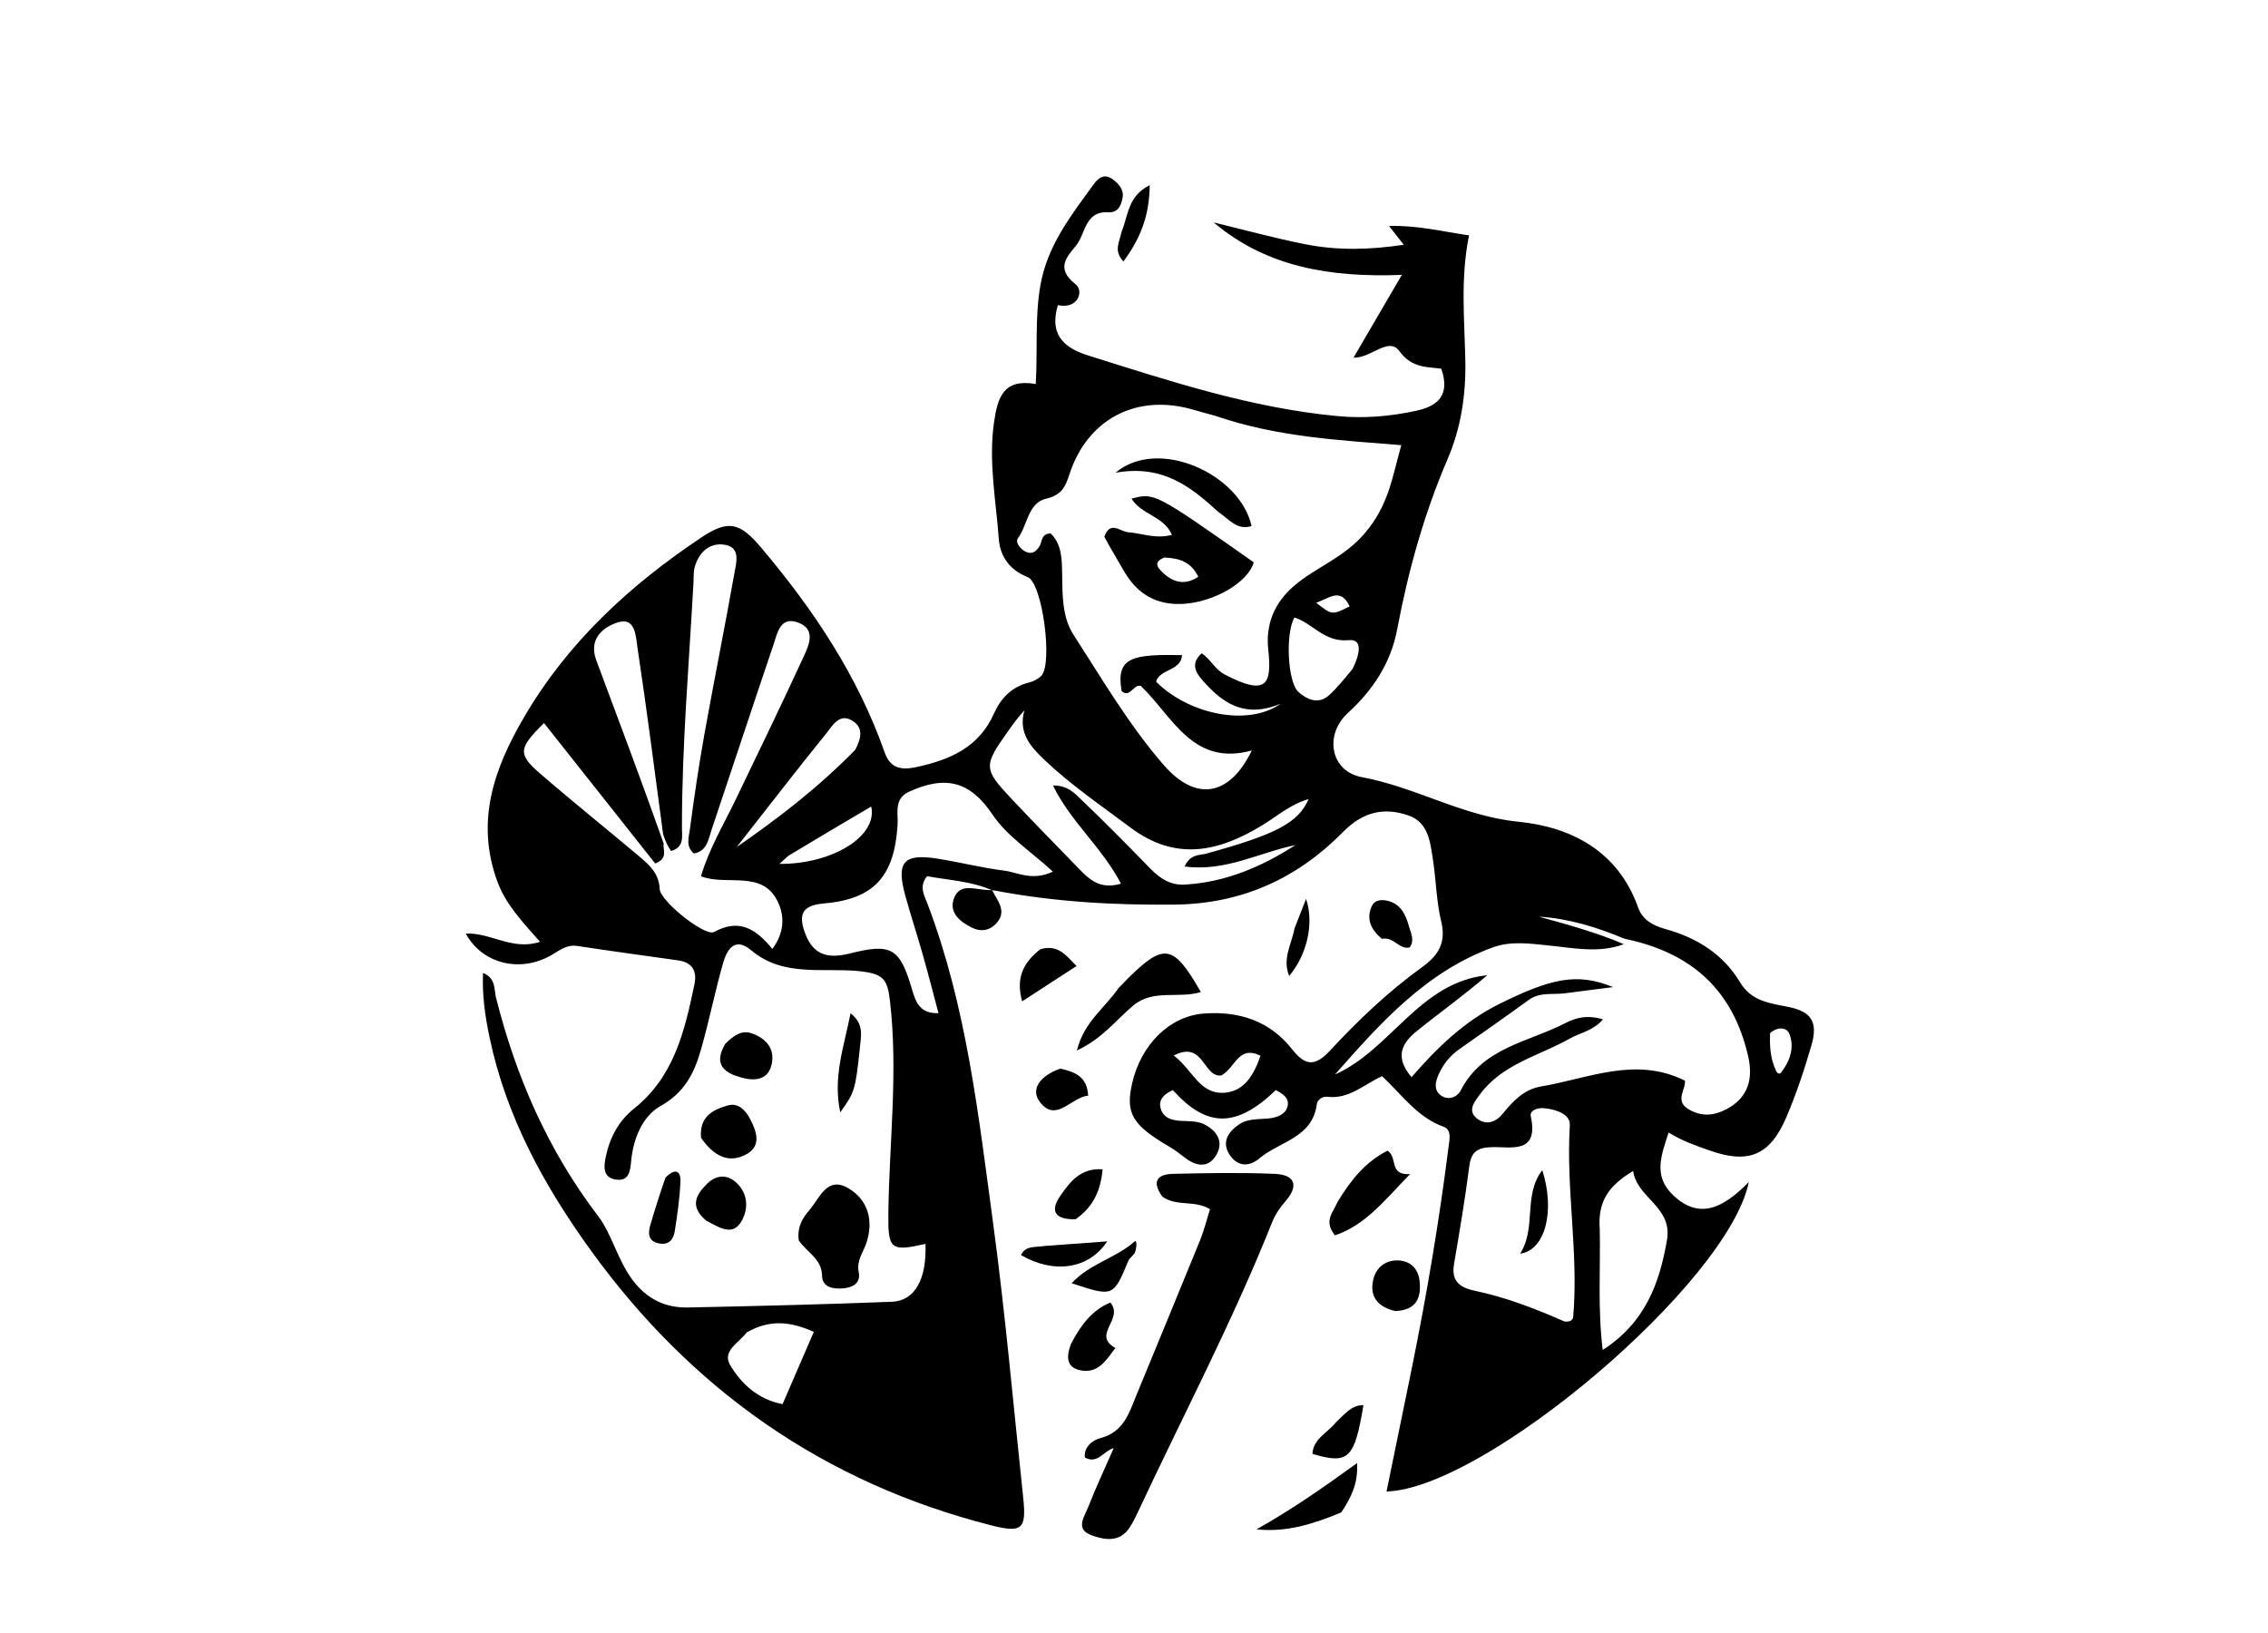 <svg version="1.1" id="Layer_1" xmlns="http://www.w3.org/2000/svg" xmlns:xlink="http://www.w3.org/1999/xlink" x="0px" y="0px"
	 width="100%" viewBox="0 0 400 288" enable-background="new 0 0 400 288" xml:space="preserve">
<path fill="#000000" opacity="1" stroke="none" 
	d="
M175.025,157.027 
	C171.317,155.407 167.328,155.22 163.504,154.532 
	C161.998,156.336 163.057,158.017 163.581,159.397 
	C170.445,177.457 172.549,196.512 175.112,215.426 
	C177.307,231.622 178.733,247.923 180.463,264.182 
	C181.048,269.677 180.267,270.398 174.844,269.02 
	C145.39,261.533 122.002,245.116 104.255,220.599 
	C95.994,209.187 89.279,196.96 86.346,182.984 
	C85.574,179.304 85.014,175.579 85.191,171.586 
	C87.514,172.548 87.1,174.448 87.483,175.962 
	C91.026,189.981 96.642,202.873 105.545,214.545 
	C107.86,217.58 108.919,222.199 111.531,225.699 
	C114.079,229.111 117.322,230.673 121.361,230.59 
	C133.34,230.345 145.319,230.047 157.291,229.583 
	C161.38,229.424 163.453,225.57 163.225,219.375 
	C157.058,220.773 156.595,220.37 156.677,213.909 
	C156.836,201.446 158.417,189.009 156.956,176.505 
	C156.511,172.698 155.848,171.712 151.45,171.267 
	C145.168,170.632 138.13,172.368 132.511,167.609 
	C129.602,165.146 128.218,167.453 127.536,169.832 
	C126.072,174.941 125.054,180.178 123.576,185.283 
	C122.418,189.283 120.706,192.7 116.553,195.024 
	C113.284,196.855 111.681,200.824 111.308,204.822 
	C111.141,206.618 110.907,208.397 108.566,208.025 
	C106.216,207.651 106.519,205.583 106.837,204.029 
	C107.519,200.688 109.113,197.668 111.785,195.548 
	C118.889,189.913 120.753,181.82 122.472,173.618 
	C122.973,171.227 122.099,169.728 119.577,169.371 
	C113.651,168.533 107.72,167.73 101.803,166.833 
	C99.93,166.549 98.7,167.608 97.256,168.443 
	C91.758,171.617 85.063,170.019 82.148,164.647 
	C86.525,164.436 90.374,167.709 95.236,166.102 
	C92.213,162.638 89.214,159.566 87.712,155.451 
	C83.855,144.892 87.075,135.646 92.414,126.507 
	C100.171,113.227 111.096,103.208 123.698,94.784 
	C128.476,91.59 130.512,92.169 134.223,96.558 
	C143.432,107.449 151.254,119.131 156.019,132.684 
	C156.975,135.404 158.804,135.894 161.56,135.298 
	C167.506,134.01 172.626,131.863 175.314,125.819 
	C176.482,123.192 178.432,121.113 181.469,120.374 
	C182.248,120.185 183.074,119.759 183.64,119.201 
	C185.709,117.162 183.894,102.825 181.223,101.766 
	C177.952,100.469 176.371,98.045 176.148,94.97 
	C175.655,88.199 174.329,81.499 175.299,74.588 
	C175.946,69.98 177.006,66.759 182.675,67.722 
	C183.018,61.696 182.505,56.09 183.467,50.456 
	C184.686,43.312 188.868,38.05 192.857,32.546 
	C193.656,31.443 194.736,30.512 196.224,31.611 
	C197.336,32.433 198.279,33.474 197.973,34.953 
	C197.705,36.253 197.212,37.545 195.418,37.44 
	C191.335,37.202 191.457,41.24 189.778,43.321 
	C188.306,45.145 186.027,47.306 189.69,50.121 
	C191.199,51.281 190.171,54.601 186.58,53.811 
	C185.116,58.678 187.233,61.217 191.837,62.666 
	C206.282,67.213 220.66,71.945 235.868,73.384 
	C240.58,73.83 245.177,73.438 249.753,72.451 
	C253.56,71.629 255.826,69.72 254.193,65.017 
	C251.665,64.691 248.979,64.922 246.811,61.933 
	C244.898,59.295 241.832,63.19 238.711,63.083 
	C241.41,58.461 243.933,54.14 247.239,48.479 
	C234.517,48.956 223.372,47.094 214.053,39.231 
	C219.473,40.537 224.858,42.027 230.325,43.098 
	C235.888,44.189 241.521,44.075 247.579,43.169 
	C246.7,42.049 246.135,41.329 244.974,39.85 
	C250.109,39.719 254.4,40.844 259.086,41.51 
	C257.521,49.276 258.318,56.579 258.439,63.854 
	C258.539,69.809 257.619,75.581 255.331,80.908 
	C251.16,90.615 248.364,100.657 246.419,110.984 
	C245.291,116.973 242.104,121.734 237.693,125.77 
	C233.552,129.557 234.589,136.022 240.199,137.062 
	C249.661,138.817 257.974,143.943 267.773,144.918 
	C277.152,145.851 285.376,150.11 288.919,160.062 
	C289.724,162.324 291.618,163.265 293.821,163.878 
	C299.311,165.405 303.948,168.318 306.902,173.264 
	C308.931,176.66 312.295,176.941 315.466,177.596 
	C319.425,178.414 320.668,180.213 319.499,184.268 
	C318.251,188.599 316.835,192.847 315.078,196.977 
	C312.174,203.805 308.368,205.335 301.502,202.893 
	C299.148,202.056 296.793,201.288 294.285,199.733 
	C293.033,203.667 291.492,207.333 295.035,210.739 
	C299.731,215.253 303.993,212.984 308.429,208.473 
	C304.85,226.221 261.939,262.546 244.539,263.043 
	C246.058,255.638 247.557,248.388 249.031,241.133 
	C251.645,228.266 253.829,215.327 255.473,202.299 
	C255.637,200.996 256.079,199.25 254.588,198.713 
	C249.963,197.048 247.283,193.091 243.753,189.803 
	C240.589,191.215 237.929,193.896 234.137,193.431 
	C233.274,193.325 232.355,193.899 232.241,194.76 
	C231.455,200.697 225.681,201.288 222.155,204.267 
	C220.337,205.802 218.34,205.781 216.951,203.786 
	C215.365,201.508 216.553,199.647 218.543,198.294 
	C220.127,197.218 222.044,197.443 223.855,197.238 
	C225.197,197.086 226.664,196.578 227.059,195.2 
	C227.496,193.672 226.214,192.882 225.011,192.255 
	C218.049,198.932 212.863,198.934 206.85,192.25 
	C205.42,192.922 204.179,193.865 204.743,195.617 
	C205.266,197.243 206.788,197.604 208.396,197.683 
	C209.711,197.748 211.165,197.698 212.296,198.244 
	C214.411,199.264 215.87,201.13 214.62,203.5 
	C213.357,205.896 211.243,205.876 209.134,204.286 
	C208.206,203.586 207.29,202.85 206.29,202.266 
	C199.713,198.431 198.476,196.381 199.658,191.12 
	C201.205,184.228 206.294,179.185 212.349,178.745 
	C218.523,178.297 223.946,180.043 227.876,185.04 
	C230.17,187.956 231.881,188.184 234.571,185.283 
	C239.548,179.914 244.877,174.848 250.839,170.545 
	C253.673,168.499 255.095,166.253 254.183,162.512 
	C253.322,158.983 253.29,155.26 252.728,151.647 
	C252.245,148.541 251.949,145.044 248.403,143.817 
	C244.097,142.326 240.378,143.169 236.915,146.686 
	C228.783,154.946 219,159.428 207.079,159.54 
	C196.546,159.639 186.144,159.09 175.405,157.053 
	C174.998,157.001 175.025,157.027 175.025,157.027 
M116.952,147.129 
	C115.473,136.15 114.086,125.156 112.426,114.204 
	C112.15,112.387 112.1,108.888 109.165,109.711 
	C106.521,110.452 103.718,112.58 105.161,116.44 
	C109.095,126.964 113.05,137.482 117.032,148.71 
	C116.874,149.869 117.924,151.39 115.549,152.282 
	C109.078,144.107 102.532,135.839 95.948,127.522 
	C91.443,131.945 91.301,132.99 95.174,136.349 
	C100.961,141.368 106.945,146.157 112.805,151.091 
	C114.577,152.583 116.223,154.068 116.349,156.803 
	C116.446,158.915 124.353,165.249 125.946,164.368 
	C130.368,161.922 133.335,163.833 136.22,167.359 
	C138.308,164.507 138.369,161.792 137.327,159.362 
	C134.687,153.207 128.271,156.344 123.624,154.54 
	C125.117,149.569 127.621,145.434 129.703,141.111 
	C133.749,132.713 137.812,124.321 141.716,115.857 
	C142.651,113.829 143.959,111.045 140.855,109.833 
	C137.573,108.551 137.102,111.682 136.391,113.779 
	C132.705,124.654 129.119,135.564 125.464,146.45 
	C124.907,148.108 124.689,150.1 122.39,150.524 
	C120.899,149.317 121.479,147.69 121.661,146.325 
	C122.409,140.726 123.222,135.129 124.219,129.569 
	C125.919,120.082 127.831,110.633 129.515,101.143 
	C129.838,99.321 130.676,96.615 127.945,96.098 
	C125.225,95.584 123.233,97.338 122.5,100.109 
	C122.291,100.898 122.362,101.763 122.316,102.593 
	C121.525,117.052 120.261,131.488 120.272,145.986 
	C120.273,147.509 120.713,149.43 118.346,150.085 
	C117.884,149.366 117.444,148.68 116.952,147.129 
M286.475,165.55 
	C281.658,163.523 276.703,161.992 271.41,161.663 
	C276.618,163.099 281.827,164.535 286.38,166.517 
	C281.977,168.161 277.522,167.183 273.088,166.741 
	C269.775,166.412 266.472,165.913 263.221,167.105 
	C251.459,171.417 243.45,180.424 235.445,189.508 
	C245.34,185.101 250.348,173.21 262.299,171.992 
	C258.305,175.461 254.003,178.513 249.907,181.821 
	C247.468,183.79 245.759,186.228 248.949,189.97 
	C253.525,184.718 258.266,180.098 264.46,177.043 
	C273.445,172.611 278.068,171.455 284.493,174.088 
	C281.071,174.527 278.488,174.858 275.904,175.188 
	C273.797,175.457 271.58,174.929 269.638,176.339 
	C265.602,179.271 261.513,182.132 257.428,184.997 
	C255.741,186.179 254.497,187.713 253.686,189.58 
	C253.135,190.849 252.84,192.288 254.153,193.207 
	C255.495,194.146 257.036,193.465 257.631,192.3 
	C261.499,184.73 269.568,183.801 276.077,180.436 
	C277.937,179.475 279.992,178.939 282.716,179.785 
	C280.901,181.839 278.689,182.132 276.907,183.139 
	C271.458,186.219 264.945,187.628 260.983,193.047 
	C260.055,194.316 258.654,195.963 260.625,197.363 
	C262.164,198.455 263.775,197.951 265.018,196.429 
	C266.827,194.215 268.777,192.113 271.777,191.613 
	C280.15,190.217 288.406,186.24 297.161,190.584 
	C297.378,192.118 295.248,194.153 297.867,195.664 
	C300.165,196.989 302.301,196.769 304.498,195.614 
	C308.373,193.574 309.219,190.225 308.317,186.285 
	C305.697,174.838 298.596,168.046 286.475,165.55 
M214.334,73.335 
	C213.052,72.98 211.765,72.641 210.488,72.267 
	C200.504,69.337 191.768,73.846 188.583,83.732 
	C187.876,85.927 187.171,87.329 184.52,87.943 
	C181.288,88.692 181.241,92.602 179.523,94.942 
	C179.017,95.632 179.942,96.849 180.906,97.308 
	C182.011,97.835 182.779,97.26 183.36,96.298 
	C183.83,95.519 183.554,94.189 185.284,94.055 
	C187.273,95.966 187.289,98.605 187.327,101.239 
	C187.381,104.918 187.321,108.834 189.309,111.912 
	C194.361,119.736 199.084,127.828 205.217,134.892 
	C210.941,141.482 216.848,140.437 220.781,132.35 
	C210.376,135.241 206.811,126.369 201.227,120.989 
	C199.897,120.537 199.371,123.188 197.821,121.891 
	C196.737,115.796 199.867,115.392 208.475,115.534 
	C208.273,118.392 204.599,117.903 203.89,120.221 
	C209.681,126.009 220.108,128.178 225.875,124.111 
	C219.384,126.801 215.502,123.884 212.028,119.916 
	C210.746,118.452 210.039,116.914 211.942,115.217 
	C213.6,116.347 214.278,118.056 215.996,118.956 
	C223.548,122.91 224.322,120.582 223.672,114.485 
	C223.212,110.166 224.715,106.359 228.177,103.37 
	C232.091,99.99 236.934,98.46 240.707,94.035 
	C244.945,89.065 245.524,84.2 247.145,78.509 
	C235.912,77.601 225.264,77.079 214.334,73.335 
M275.888,233.048 
	C276.617,233.171 277.397,232.972 277.46,232.247 
	C278.435,220.964 276.166,209.733 276.868,198.426 
	C276.989,196.48 274.319,195.598 272.22,195.435 
	C271.158,195.353 269.758,195.843 269.976,196.85 
	C271.457,203.701 266.366,202.172 262.937,202.318 
	C260.442,202.424 259.442,203.245 259.124,205.734 
	C258.388,211.493 257.412,217.222 256.442,222.948 
	C255.924,226 257.505,227.102 260.166,227.659 
	C265.392,228.753 270.371,230.618 275.888,233.048 
M160.174,139.704 
	C157.633,141 158.433,143.417 158.304,145.471 
	C157.729,154.62 154.117,158.592 145.216,159.348 
	C141.379,159.673 140.774,161.379 142.026,164.672 
	C143.564,168.717 146.323,169.053 150.066,168.115 
	C157.175,166.334 158.706,167.218 160.798,174.328 
	C161.527,176.809 162.22,178.774 165.52,178.685 
	C164.594,175.221 163.734,171.849 162.785,168.501 
	C161.786,164.98 160.647,161.498 159.669,157.97 
	C158.028,152.047 159.344,150.494 165.291,151.427 
	C169.23,152.045 173.115,153.043 177.066,153.54 
	C179.508,153.847 181.953,155.449 185.698,153.724 
	C181.743,150.093 177.581,147.443 175.067,143.69 
	C171.227,137.955 166.936,136.541 160.174,139.704 
M212.493,150.614 
	C225.065,147.172 228.945,145.136 230.8,140.933 
	C227.614,141.823 225.221,143.968 222.54,145.596 
	C214.908,150.229 207.383,151.938 199.41,145.972 
	C194.218,142.087 188.859,138.446 184.145,133.958 
	C181.694,131.625 179.559,129.195 180.675,125.273 
	C179.466,126.574 178.611,127.796 177.747,129.011 
	C173.448,135.062 173.435,135.611 178.361,140.845 
	C182.467,145.207 186.667,149.481 190.844,153.776 
	C192.62,155.602 194.614,156.783 197.7,155.842 
	C194.364,149.432 188.834,144.954 185.711,138.531 
	C188.331,138.484 189.607,139.975 190.865,141.177 
	C194.955,145.083 198.919,149.122 202.868,153.173 
	C204.57,154.919 206.402,156.153 208.968,156.007 
	C216.175,155.598 222.511,152.863 228.464,149.044 
	C222.101,150.337 216.155,153.776 208.917,152.82 
	C209.792,150.995 210.784,150.855 212.493,150.614 
M282.143,216.806 
	C282.293,223.71 281.762,230.639 282.662,238.085 
	C290.112,233.288 292.663,226.436 293.995,218.723 
	C295.018,212.799 288.751,211.373 288.03,206.518 
	C283.881,209.017 281.74,211.718 282.143,216.806 
M131.692,234.989 
	C130.383,236.777 127.301,238.25 128.767,240.727 
	C130.743,244.066 133.693,246.814 138.019,247.636 
	C139.922,243.236 141.678,239.175 143.531,234.889 
	C139.537,233.135 135.953,232.578 131.692,234.989 
M238.542,117.993 
	C239.523,116.034 240.691,112.627 237.889,112.9 
	C233.552,113.323 231.521,109.906 228.298,108.907 
	C226.683,111.637 227.059,120.321 229.026,122.061 
	C230.498,123.363 232.521,124.316 234.422,122.595 
	C235.768,121.377 236.913,119.936 238.542,117.993 
M150.838,132.239 
	C151.832,130.348 152.428,128.3 150.205,127.034 
	C148.027,125.793 146.849,127.953 145.812,129.237 
	C140.437,135.89 135.208,142.662 129.928,149.393 
	C137.234,144.322 144.201,139.017 150.838,132.239 
M139.039,150.933 
	C138.573,151.353 138.107,151.773 137.457,152.359 
	C146.606,152.442 154.834,147.572 153.657,142.244 
	C148.836,145.081 144.178,147.823 139.039,150.933 
M215.384,189.677 
	C212.136,190.008 212.341,183.404 207,186.156 
	C210.368,188.643 211.544,193.139 216.103,192.705 
	C219.511,192.381 221.158,189.52 222.313,186.191 
	C218.376,184.271 217.94,188.28 215.384,189.677 
M313.268,188.933 
	C313.376,189.058 313.462,189.238 313.598,189.292 
	C313.73,189.345 313.994,189.332 314.064,189.242 
	C315.665,187.196 316.525,184.798 315.605,182.38 
	C315.124,181.117 313.473,181.045 312.177,182.219 
	C312.127,184.321 312.115,186.438 313.268,188.933 
M238.035,106.937 
	C236.399,103.507 234.408,105.55 232.133,106.303 
	C234.937,108.501 234.937,108.501 238.035,106.937 
z"/>
<path fill="#000000" opacity="1" stroke="none" 
	d="
M204.998,211.047 
	C202.881,208.08 204.465,207.078 206.874,207.022 
	C212.862,206.884 218.863,206.767 224.842,207.027 
	C228.428,207.182 229.1,209.119 226.707,211.864 
	C225.697,213.023 224.906,214.189 224.344,215.599 
	C217.379,233.081 208.599,249.723 200.654,266.752 
	C200.233,267.655 199.78,268.554 199.237,269.388 
	C197.488,272.074 194.845,271.605 192.528,270.773 
	C189.538,269.7 191.273,267.45 191.933,265.764 
	C193.258,262.374 194.811,259.074 196.421,255.391 
	C194.549,255.947 193.596,258.266 191.333,257.056 
	C191.117,255.077 192.833,253.952 194.095,253.622 
	C198.178,252.554 199.128,249.22 200.441,246.019 
	C204.165,236.938 207.939,227.877 211.634,218.784 
	C212.364,216.987 212.827,215.082 213.404,213.259 
	C210.623,211.58 207.641,212.869 204.998,211.047 
z"/>
<path fill="#000000" opacity="1" stroke="none" 
	d="
M140.874,218.756 
	C140.561,216.371 141.563,214.785 142.755,213.409 
	C144.572,211.311 145.844,207.336 149.626,209.566 
	C153.115,211.622 154.099,215.274 152.813,219.181 
	C152.254,220.88 151.03,222.297 151.446,224.332 
	C151.834,226.23 150.521,227.026 148.837,227.205 
	C147.054,227.394 145.029,227.075 144.991,225.046 
	C144.933,221.982 142.432,221.003 140.874,218.756 
z"/>
<path fill="#000000" opacity="1" stroke="none" 
	d="
M197.26,174.276 
	C197.963,173.537 198.423,173.057 198.895,172.589 
	C205.294,166.243 206.967,166.499 211.787,174.961 
	C207.854,176.167 203.437,174.405 199.93,177.288 
	C196.92,179.763 194.552,183.095 189.921,185.275 
	C191.201,180.167 194.838,177.815 197.26,174.276 
z"/>
<path fill="#000000" opacity="1" stroke="none" 
	d="
M235.895,211.973 
	C238.258,208.11 240.798,204.919 244.708,202.938 
	C246.582,204.05 244.849,207.304 248.691,207.067 
	C244.176,211.692 240.825,216.075 235.436,217.865 
	C233.381,215.285 235.122,213.876 235.895,211.973 
z"/>
<path fill="#000000" opacity="1" stroke="none" 
	d="
M236.556,266.735 
	C231.594,268.786 226.875,270.286 221.62,269.715 
	C227.64,266.334 233.222,262.474 239.35,258.026 
	C239.53,261.811 238.229,264.164 236.556,266.735 
z"/>
<path fill="#000000" opacity="1" stroke="none" 
	d="
M123.637,200.663 
	C123.318,196.909 125.74,195.707 128.335,194.965 
	C130.175,194.438 131.442,195.74 132.266,197.289 
	C133.408,199.435 134.319,201.977 131.815,203.465 
	C128.589,205.382 125.831,203.843 123.637,200.663 
z"/>
<path fill="#000000" opacity="1" stroke="none" 
	d="
M188.901,236.985 
	C190.666,233.608 192.669,231.007 195.84,229.721 
	C198.28,232.71 192.476,235.388 196.721,237.73 
	C195.115,239.854 193.679,242.357 190.465,241.653 
	C188.082,241.131 188.019,239.287 188.901,236.985 
z"/>
<path fill="#000000" opacity="1" stroke="none" 
	d="
M124.58,215.29 
	C121.524,212.777 122.789,210.662 124.704,208.775 
	C126.35,207.155 128.325,207.047 130.012,208.717 
	C131.894,210.58 131.991,213.086 130.881,215.185 
	C129.302,218.169 126.976,216.527 124.58,215.29 
z"/>
<path fill="#000000" opacity="1" stroke="none" 
	d="
M246.068,231.224 
	C242.774,230.425 241.525,228.475 242.21,225.632 
	C242.719,223.516 244.371,222.201 246.594,222.292 
	C248.876,222.385 250.202,223.866 250.393,226.135 
	C250.631,228.963 249.766,231.067 246.068,231.224 
z"/>
<path fill="#000000" opacity="1" stroke="none" 
	d="
M127.927,184.075 
	C129.418,182.617 130.802,181.616 132.582,182.242 
	C134.983,183.086 136.612,184.775 136.144,187.455 
	C135.599,190.575 133.041,190.679 130.73,190.036 
	C128.016,189.28 125.636,187.91 127.927,184.075 
z"/>
<path fill="#000000" opacity="1" stroke="none" 
	d="
M183.485,167.404 
	C186.621,166.514 187.951,168.442 189.869,170.368 
	C186.53,172.535 183.535,174.48 180.273,176.598 
	C179.146,172.58 180.375,169.823 183.485,167.404 
z"/>
<path fill="#000000" opacity="1" stroke="none" 
	d="
M174.983,156.99 
	C175.861,158.834 177.673,160.635 175.771,162.785 
	C174.573,164.139 172.98,164.413 171.289,163.542 
	C169.255,162.495 167.414,160.987 168.196,158.586 
	C169.192,155.529 172.006,156.979 174.59,156.977 
	C175.025,157.027 174.998,157.001 174.983,156.99 
z"/>
<path fill="#000000" opacity="1" stroke="none" 
	d="
M235.694,250.76 
	C237.247,249.341 238.35,247.798 240.465,247.81 
	C238.893,257.304 237.839,258.305 231.472,256.41 
	C231.605,253.731 234.082,252.769 235.694,250.76 
z"/>
<path fill="#000000" opacity="1" stroke="none" 
	d="
M117.369,207.682 
	C119.091,205.939 120.085,206.515 120.01,208.342 
	C119.888,211.276 119.462,214.205 119.012,217.113 
	C118.8,218.486 118.061,219.604 116.339,219.311 
	C114.249,218.954 114.261,217.527 114.72,215.965 
	C115.502,213.296 116.344,210.644 117.369,207.682 
z"/>
<path fill="#000000" opacity="1" stroke="none" 
	d="
M189.699,215.029 
	C185.776,215.122 185.234,213.382 187.074,210.793 
	C188.742,208.445 190.524,205.967 194.464,206.221 
	C194.119,209.864 192.916,212.781 189.699,215.029 
z"/>
<path fill="#000000" opacity="1" stroke="none" 
	d="
M187.018,188.465 
	C189.715,189.064 191.748,189.96 191.917,193.241 
	C188.951,193.454 186.312,198.069 183.438,194.402 
	C181.507,191.938 183.816,189.537 187.018,188.465 
z"/>
<path fill="#000000" opacity="1" stroke="none" 
	d="
M243.718,165.581 
	C241.729,163.892 240.909,162.009 241.959,159.763 
	C242.439,158.737 243.579,158.631 244.556,158.83 
	C247,159.329 247.91,161.247 248.502,163.398 
	C248.839,164.62 249.529,165.84 248.619,167.091 
	C246.728,167.527 245.841,165.135 243.718,165.581 
z"/>
<path fill="#000000" opacity="1" stroke="none" 
	d="
M200.119,221.017 
	C199.633,221.624 199.178,221.944 198.997,222.377 
	C196.342,228.733 196.351,228.736 188.998,226.313 
	C192.207,222.837 196.825,221.877 200.075,218.975 
	C200.563,218.539 200.51,220.083 200.119,221.017 
z"/>
<path fill="#000000" opacity="1" stroke="none" 
	d="
M151.658,184.791 
	C150.858,192.246 150.764,192.577 148.195,196.179 
	C146.862,189.938 148.845,184.637 150.01,178.697 
	C152.368,180.57 151.88,182.531 151.658,184.791 
z"/>
<path fill="#000000" opacity="1" stroke="none" 
	d="
M184.366,219.73 
	C188.198,219.461 191.614,219.207 195.275,218.934 
	C192.034,223.855 185.844,224.713 180.071,221.347 
	C180.878,219.621 182.557,220.023 184.366,219.73 
z"/>
<path fill="#000000" opacity="1" stroke="none" 
	d="
M197.819,40.866 
	C199.017,37.932 198.872,34.629 202.763,32.656 
	C202.732,38.097 201.104,42.072 198.139,46.111 
	C196.348,44.225 197.435,42.701 197.819,40.866 
z"/>
<path fill="#000000" opacity="1" stroke="none" 
	d="
M228.335,163.671 
	C229.062,161.827 229.643,160.339 230.35,158.527 
	C231.79,162.813 230.542,168.333 227.371,172.124 
	C226.131,169.135 227.745,166.626 228.335,163.671 
z"/>
<path fill="#000000" opacity="1" stroke="none" 
	d="
M194.766,94.671 
	C195.801,91.734 197.582,93.763 198.942,93.862 
	C201.398,94.041 203.784,95.107 206.685,94.329 
	C205.323,91.056 201.271,90.76 199.563,87.943 
	C203.628,86.875 203.628,86.875 221.121,99.175 
	C220.118,102.696 214.191,106.148 208.774,106.494 
	C203.921,106.805 200.492,104.722 198.148,100.575 
	C197.083,98.692 195.936,96.856 194.766,94.671 
M205.364,98.325 
	C203.136,99.183 204.358,100.327 205.267,101.153 
	C207.078,102.8 209.079,103.212 211.334,101.724 
	C210.112,99.217 208.238,98.449 205.364,98.325 
z"/>
<path fill="#000000" opacity="1" stroke="none" 
	d="
M214.852,90.272 
	C209.896,85.73 204.992,81.91 196.739,83.371 
	C204.272,76.997 218.743,83.627 220.73,92.774 
	C218.192,93.589 216.825,91.617 214.852,90.272 
z"/>
<path fill="#000000" opacity="1" stroke="none" 
	d="
M272.01,206.375 
	C274.323,213.623 272.51,220.511 268.102,221.104 
	C271.049,216.463 268.578,210.788 272.01,206.375 
z"/>
</svg>